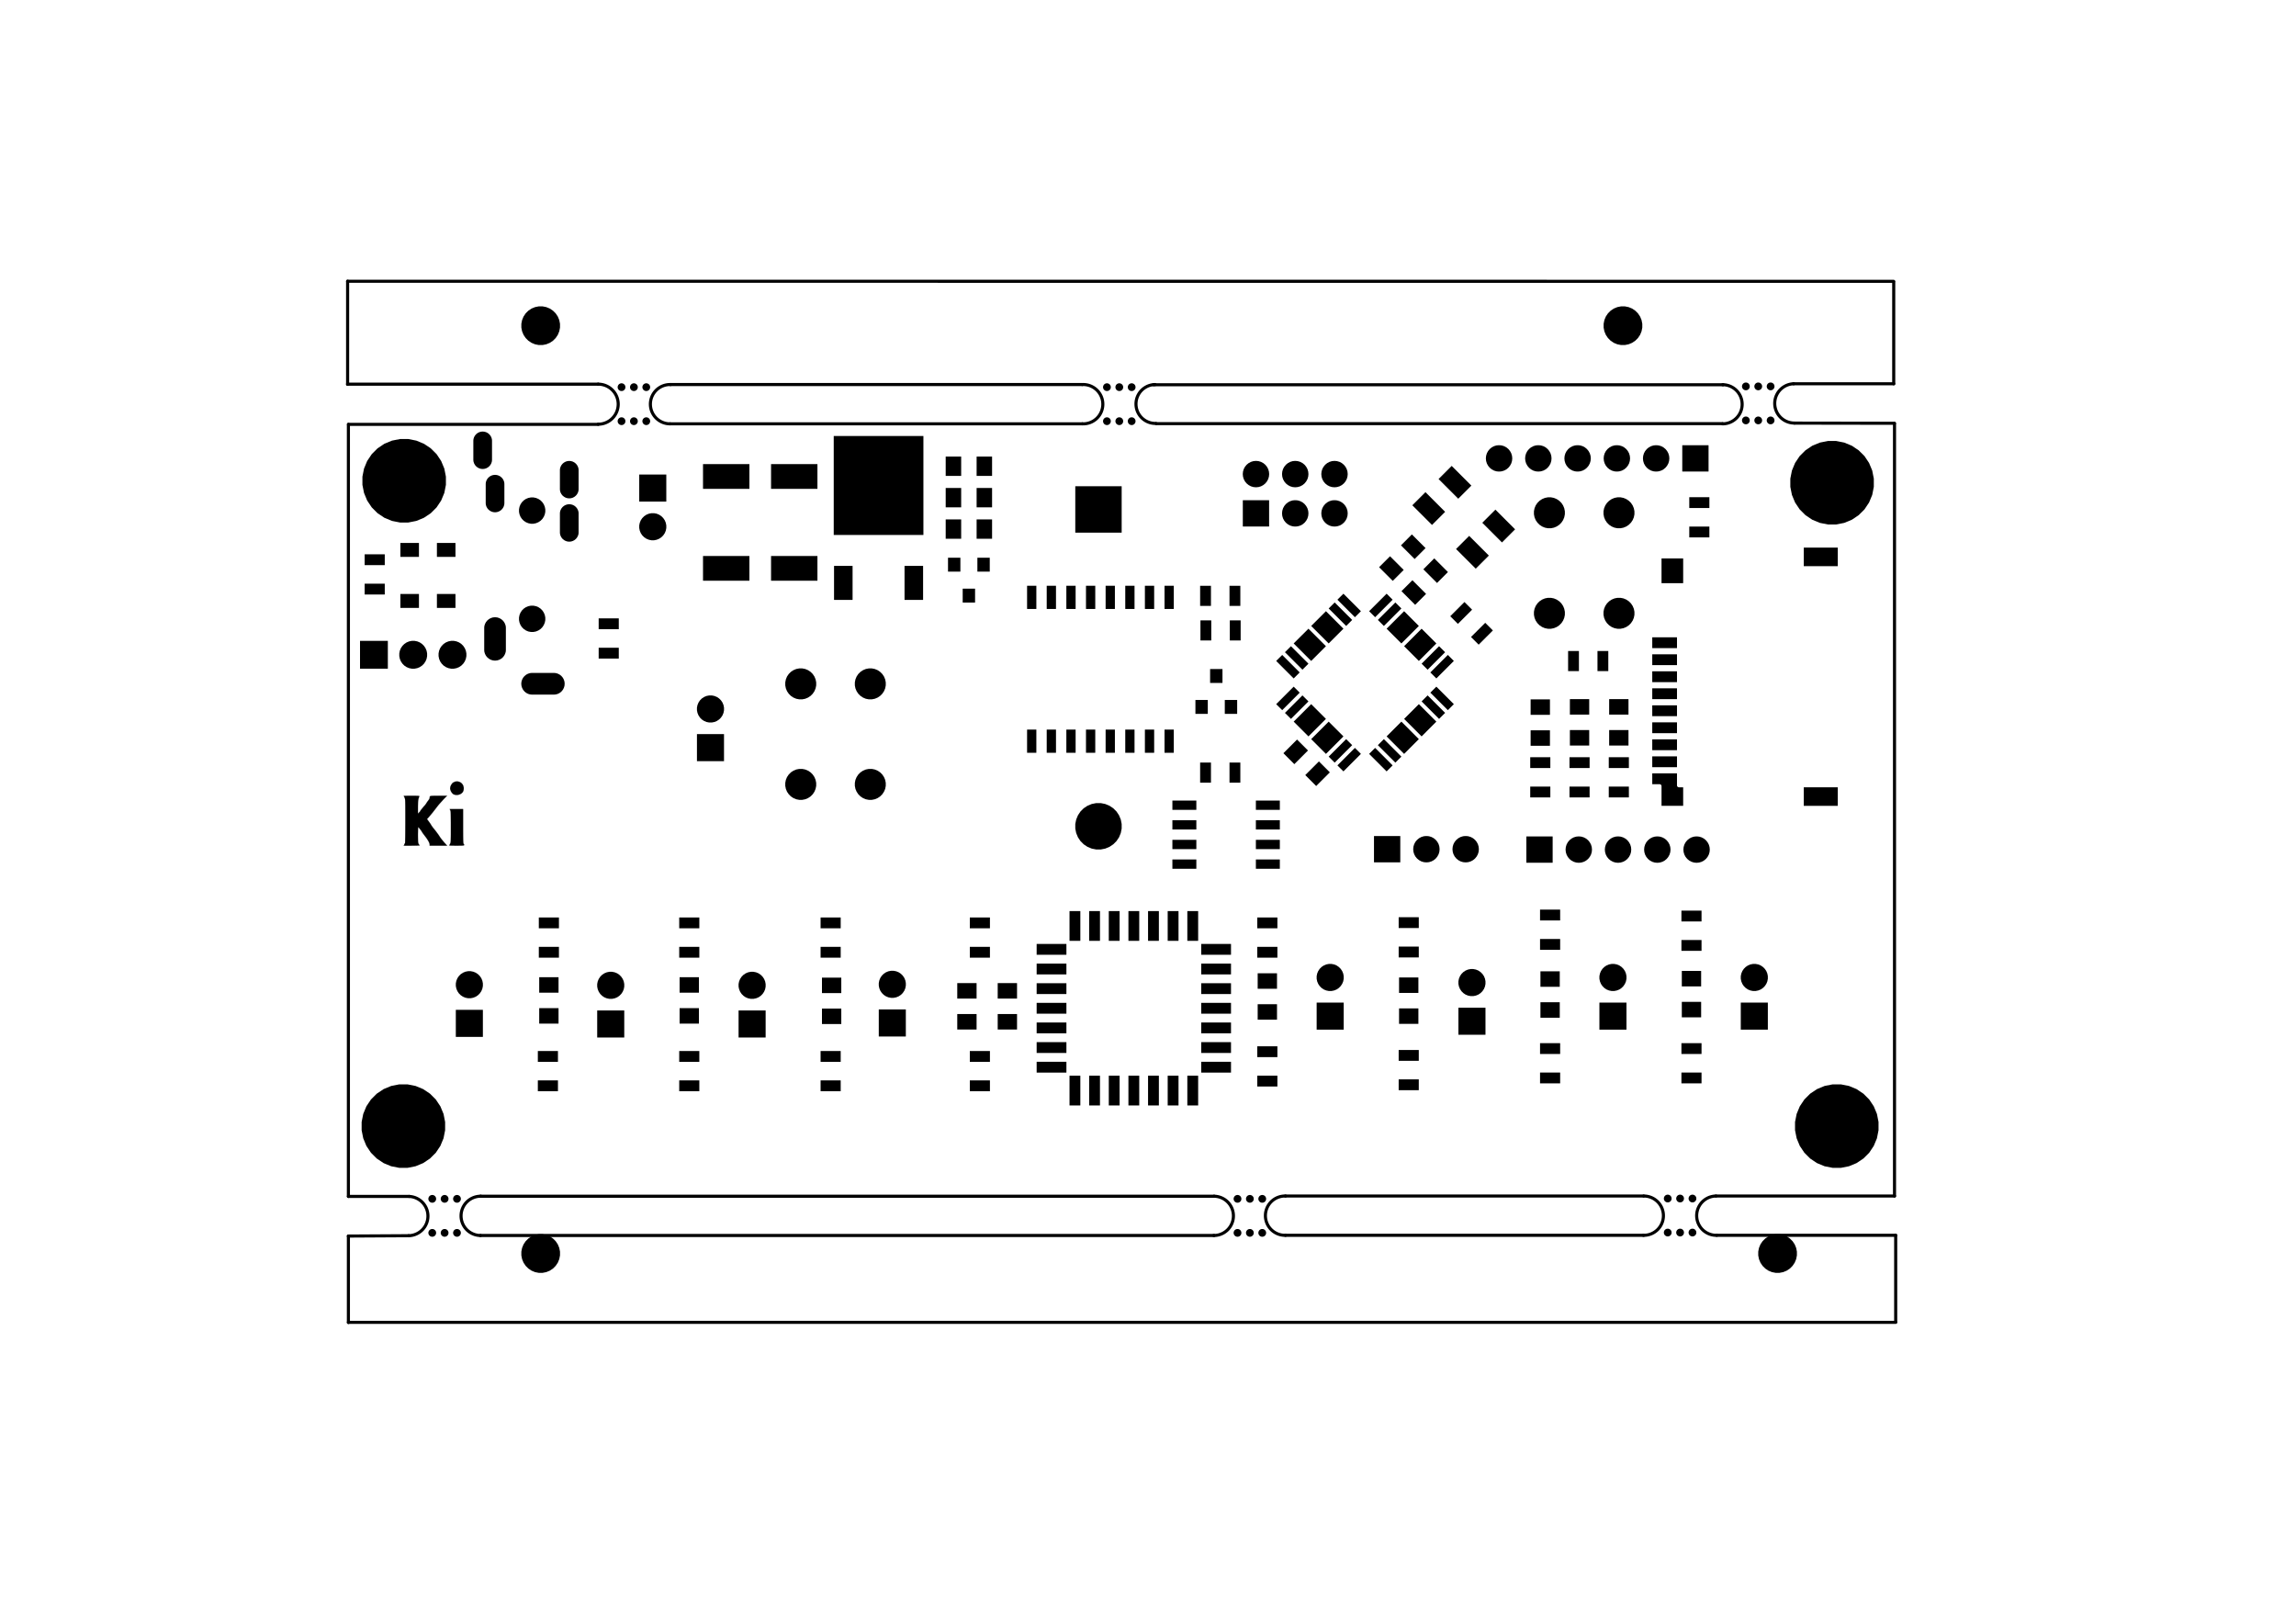 <?xml version="1.0" standalone="no"?>
 <!DOCTYPE svg PUBLIC "-//W3C//DTD SVG 1.1//EN" 
 "http://www.w3.org/Graphics/SVG/1.1/DTD/svg11.dtd"> 
<svg xmlns="http://www.w3.org/2000/svg" version="1.1" 
    width="29.7cm" height="21.001cm" viewBox="0 0 116930 82680 ">
<title>SVG Picture created as ThermocoupleLogger-F_Mask.svg date 2019/03/14 17:07:23 </title>
  <desc>Picture generated by PCBNEW </desc>
<g style="fill:#000000; fill-opacity:1;stroke:#000000; stroke-opacity:1;
stroke-linecap:round; stroke-linejoin:round; "
 transform="translate(0 0) scale(1 1)">
</g>
<g style="fill:#000000; fill-opacity:0.0; 
stroke:#000000; stroke-width:-0.001; stroke-opacity:1; 
stroke-linecap:round; stroke-linejoin:round;">
</g>
<g style="fill:#000000; fill-opacity:0.0; 
stroke:#000000; stroke-width:157.48; stroke-opacity:1; 
stroke-linecap:round; stroke-linejoin:round;">
<path d="M96543 62899
L96543 67324
" />
<path d="M17743 67332
L96539 67332
" />
<path d="M30465 21607
L17748 21607
" />
<path d="M17743 62940
L17743 67340
" />
<path d="M83703 62900
L65463 62900
" />
<path d="M87433 62900
L96543 62900
" />
<path d="M87393 60900
L96483 60900
" />
<path d="M65463 60900
L83703 60900
" />
<path d="M61827 62909
L24467 62909
" />
<path d="M24473 60910
L61833 60910
" />
<path d="M20843 60920
L17743 60920
" />
<path d="M20813 62920
L17740 62938
" />
<path d="M20813.7 62920 A1000.2 1000.2 0.0 0 0 20836.3 60920.7 " />
<path d="M24483.7 60910 A1000 1000 0.0 0 0 24467.1 62909.9 " />
<path d="M61813.7 62910 A1000 1000 0.0 0 0 61835 60910.2 " />
<path d="M65463.7 60900 A1000.2 1000.2 0.0 1 0 65465.5 62900 " />
<path d="M83693.7 62900 A1000.2 1000.2 0.0 1 0 83713.7 60899.8 " />
<path d="M87384.5 60900 A1000.2 1000.2 0.0 0 0 87423.7 62900 " />
<path d="M91343.7 19540 A1000.8 1000.8 0.0 0 0 91383.7 21540.8 " />
<path d="M55123.7 21580 A1000.8 1000.8 0.0 1 0 55123.7 19580 " />
<path d="M17703 19560
L17703 19560
" />
<path d="M30463 19560
L17703 19560
" />
<path d="M34123 21580
L55123 21580
" />
<path d="M55103 19580
L34143 19580
" />
<path d="M30463.7 21600 A1020 1020 0.0 0 0 30463.7 19560 " />
<path d="M34143.7 19580 A1000.2 1000.2 0.0 1 0 34123.7 21580.2 " />
<path d="M87723 21570
L58893 21570
" />
<path d="M58743 19590
L87753 19590
" />
<path d="M58823.7 19580 A990.202 990.202 0.0 0 0 58863.7 21560 " />
<path d="M91394 21544
L96480 21552
" />
<path d="M96443 19540
L91343 19540
" />
<path d="M96443 14340
L96443 19540
" />
<path d="M87723.7 21580 A996 996 0.0 0 0 87731.8 19588 " />
<path d="M17703 14320
L96433 14324
" />
<path d="M17703 19560
L17703 14320
" />
<path d="M17743 60920
L17743 21610
" />
<path d="M96483 60900
L96483 21569
" />
</g>
<g style="fill:#000000; fill-opacity:1.0; 
stroke:#000000; stroke-width:7.874; stroke-opacity:1; 
stroke-linecap:round; stroke-linejoin:round;">
<polyline style="fill-rule:evenodd;"
points="22337,40520
22766,40520
22610,40678
22350,40964
22181,41180
22120,41261
22045,41356
21966,41453
21891,41543
21829,41615
21809,41637
21745,41706
21800,41778
21907,41927
21976,42037
22019,42101
22067,42164
22071,42168
22125,42234
22189,42315
22254,42401
22315,42485
22364,42555
22392,42600
22419,42642
22465,42703
22522,42775
22581,42847
22635,42909
22663,42940
22682,42960
22715,42997
22722,43005
22770,43060
21883,43060
21883,42998
21870,42938
21833,42855
21775,42756
21701,42647
21632,42557
21576,42484
21524,42412
21487,42355
21483,42347
21451,42294
21423,42256
21416,42250
21389,42219
21358,42175
21328,42137
21304,42120
21303,42120
21296,42139
21290,42195
21286,42285
21284,42404
21283,42510
21284,42652
21286,42759
21289,42838
21295,42894
21304,42934
21315,42964
21316,42965
21344,43012
21369,43043
21371,43044
21359,43049
21312,43052
21236,43056
21137,43058
21019,43059
20979,43059
20564,43060
20587,43005
20610,42958
20627,42931
20630,42907
20633,42848
20635,42756
20638,42635
20640,42489
20641,42321
20642,42135
20643,41935
20643,41800
20643,41560
20643,41358
20642,41188
20642,41049
20640,40937
20638,40847
20636,40778
20632,40726
20627,40687
20622,40658
20615,40636
20607,40617
20603,40609
20579,40561
20565,40530
20563,40525
20582,40524
20635,40522
20716,40521
20820,40520
20939,40520
20965,40520
21102,40520
21203,40521
21274,40523
21320,40526
21345,40532
21355,40540
21354,40551
21353,40555
21327,40624
21308,40694
21295,40772
21287,40867
21284,40986
21283,41096
21283,41427
21343,41370
21381,41330
21402,41301
21403,41295
21415,41275
21446,41233
21490,41178
21538,41118
21585,41063
21622,41020
21644,41000
21661,40978
21691,40934
21713,40900
21759,40830
21809,40762
21826,40740
21862,40687
21882,40639
21883,40627
21884,40592
21888,40566
21901,40547
21929,40534
21974,40526
22043,40522
22141,40520
22271,40519
22337,40520
" /> 
<polyline style="fill-rule:evenodd;"
points="23583,42066
23583,42279
23584,42457
23585,42601
23587,42715
23589,42804
23593,42870
23597,42916
23603,42947
23610,42966
23613,42971
23633,43000
23642,43022
23634,43038
23605,43049
23552,43055
23469,43058
23353,43059
23263,43060
23145,43059
23042,43057
22959,43055
22905,43052
22883,43049
22883,43049
22892,43026
22912,42981
22923,42960
22933,42938
22942,42914
22948,42884
22953,42843
22957,42788
22960,42714
22962,42617
22963,42494
22963,42339
22963,42150
22963,42099
22963,41897
22962,41730
22961,41596
22959,41490
22956,41409
22952,41350
22947,41307
22940,41277
22933,41259
22902,41200
23583,41200
23583,42066
" /> 
<polyline style="fill-rule:evenodd;"
points="23394,39809
23486,39861
23560,39942
23594,40010
23619,40119
23611,40228
23574,40323
23564,40338
23493,40407
23400,40454
23295,40478
23190,40475
23098,40444
23081,40434
23016,40372
22963,40287
22930,40194
22923,40139
22938,40053
22978,39963
23034,39885
23078,39847
23182,39799
23290,39788
23394,39809
" /> 
</g>
<g style="fill:#000000; fill-opacity:1.0; 
stroke:#000000; stroke-width:0; stroke-opacity:1; 
stroke-linecap:round; stroke-linejoin:round;">
<polyline style="fill-rule:evenodd;"
points="90815,62881
90994,62955
91155,63063
91292,63200
91400,63361
91474,63541
91512,63731
91512,63925
91474,64115
91400,64294
91292,64455
91155,64592
90994,64700
90815,64774
90624,64812
90431,64812
90240,64774
90061,64700
89900,64592
89763,64455
89655,64294
89581,64115
89543,63925
89543,63731
89581,63541
89655,63361
89763,63200
89900,63063
90061,62955
90240,62881
90431,62843
90624,62843
90815,62881
" /> 
<polyline style="fill-rule:evenodd;"
points="27822,62881
28002,62955
28163,63063
28300,63200
28408,63361
28482,63541
28520,63731
28520,63925
28482,64115
28408,64294
28300,64455
28163,64592
28002,64700
27822,64774
27632,64812
27438,64812
27248,64774
27069,64700
26908,64592
26771,64455
26663,64294
26589,64115
26551,63925
26551,63731
26589,63541
26663,63361
26771,63200
26908,63063
27069,62955
27248,62881
27438,62843
27632,62843
27822,62881
" /> 
<polyline style="fill-rule:evenodd;"
points="63052,62581
63081,62586
63117,62601
63149,62623
63176,62650
63198,62682
63213,62718
63220,62756
63220,62795
63213,62833
63198,62869
63176,62901
63149,62929
63117,62950
63081,62965
63052,62971
63043,62972
63004,62972
62994,62971
62966,62965
62930,62950
62898,62929
62870,62901
62849,62869
62834,62833
62826,62795
62826,62756
62834,62718
62849,62682
62870,62650
62898,62623
62930,62601
62966,62586
62994,62581
63004,62579
63043,62579
63052,62581
" /> 
<polyline style="fill-rule:evenodd;"
points="23302,62581
23331,62586
23366,62601
23399,62623
23426,62650
23448,62682
23462,62718
23470,62756
23470,62795
23462,62833
23448,62869
23426,62901
23399,62929
23366,62950
23331,62965
23302,62971
23293,62972
23254,62972
23244,62971
23216,62965
23180,62950
23148,62929
23120,62901
23099,62869
23084,62833
23076,62795
23076,62756
23084,62718
23099,62682
23120,62650
23148,62623
23180,62601
23216,62586
23244,62581
23254,62579
23293,62579
23302,62581
" /> 
<polyline style="fill-rule:evenodd;"
points="22672,62581
22701,62586
22736,62601
22769,62623
22796,62650
22818,62682
22833,62718
22840,62756
22840,62795
22833,62833
22818,62869
22796,62901
22769,62929
22736,62950
22701,62965
22672,62971
22663,62972
22624,62972
22614,62971
22586,62965
22550,62950
22518,62929
22490,62901
22469,62869
22454,62833
22446,62795
22446,62756
22454,62718
22469,62682
22490,62650
22518,62623
22550,62601
22586,62586
22614,62581
22624,62579
22663,62579
22672,62581
" /> 
<polyline style="fill-rule:evenodd;"
points="22042,62581
22071,62586
22107,62601
22139,62623
22166,62650
22188,62682
22203,62718
22210,62756
22210,62795
22203,62833
22188,62869
22166,62901
22139,62929
22107,62950
22071,62965
22042,62971
22033,62972
21994,62972
21984,62971
21956,62965
21920,62950
21888,62929
21860,62901
21839,62869
21824,62833
21816,62795
21816,62756
21824,62718
21839,62682
21860,62650
21888,62623
21920,62601
21956,62586
21984,62581
21994,62579
22033,62579
22042,62581
" /> 
<polyline style="fill-rule:evenodd;"
points="63682,62581
63711,62586
63746,62601
63779,62623
63806,62650
63828,62682
63843,62718
63850,62756
63850,62795
63843,62833
63828,62869
63806,62901
63779,62929
63746,62950
63711,62965
63682,62971
63673,62972
63634,62972
63624,62971
63596,62965
63560,62950
63528,62929
63500,62901
63479,62869
63464,62833
63456,62795
63456,62756
63464,62718
63479,62682
63500,62650
63528,62623
63560,62601
63596,62586
63624,62581
63634,62579
63673,62579
63682,62581
" /> 
<polyline style="fill-rule:evenodd;"
points="64312,62581
64341,62586
64376,62601
64409,62623
64436,62650
64458,62682
64472,62718
64480,62756
64480,62795
64472,62833
64458,62869
64436,62901
64409,62929
64376,62950
64341,62965
64312,62971
64303,62972
64264,62972
64254,62971
64226,62965
64190,62950
64158,62929
64130,62901
64109,62869
64094,62833
64086,62795
64086,62756
64094,62718
64109,62682
64130,62650
64158,62623
64190,62601
64226,62586
64254,62581
64264,62579
64303,62579
64312,62581
" /> 
<polyline style="fill-rule:evenodd;"
points="84962,62565
84991,62570
85027,62585
85059,62607
85086,62634
85108,62666
85123,62702
85130,62740
85130,62779
85123,62817
85108,62853
85086,62885
85059,62912
85027,62934
84991,62949
84962,62954
84953,62956
84914,62956
84905,62954
84876,62949
84840,62934
84808,62912
84780,62885
84759,62853
84744,62817
84737,62779
84737,62740
84744,62702
84759,62666
84780,62634
84808,62607
84840,62585
84876,62570
84905,62565
84914,62563
84953,62563
84962,62565
" /> 
<polyline style="fill-rule:evenodd;"
points="85592,62565
85621,62570
85657,62585
85689,62607
85716,62634
85738,62666
85753,62702
85760,62740
85760,62779
85753,62817
85738,62853
85716,62885
85689,62912
85657,62934
85621,62949
85592,62954
85583,62956
85544,62956
85534,62954
85506,62949
85470,62934
85438,62912
85410,62885
85389,62853
85374,62817
85366,62779
85366,62740
85374,62702
85389,62666
85410,62634
85438,62607
85470,62585
85506,62570
85534,62565
85544,62563
85583,62563
85592,62565
" /> 
<polyline style="fill-rule:evenodd;"
points="86222,62565
86251,62570
86286,62585
86319,62607
86346,62634
86368,62666
86383,62702
86390,62740
86390,62779
86383,62817
86368,62853
86346,62885
86319,62912
86286,62934
86251,62949
86222,62954
86213,62956
86174,62956
86164,62954
86136,62949
86100,62934
86068,62912
86040,62885
86019,62853
86004,62817
85996,62779
85996,62740
86004,62702
86019,62666
86040,62634
86068,62607
86100,62585
86136,62570
86164,62565
86174,62563
86213,62563
86222,62565
" /> 
<polyline style="fill-rule:evenodd;"
points="22042,60848
22071,60854
22107,60869
22139,60890
22166,60918
22188,60950
22203,60986
22210,61024
22210,61063
22203,61101
22188,61137
22166,61169
22139,61196
22107,61218
22071,61233
22042,61238
22033,61240
21994,61240
21984,61238
21956,61233
21920,61218
21888,61196
21860,61169
21839,61137
21824,61101
21816,61063
21816,61024
21824,60986
21839,60950
21860,60918
21888,60890
21920,60869
21956,60854
21984,60848
21994,60847
22033,60847
22042,60848
" /> 
<polyline style="fill-rule:evenodd;"
points="22672,60848
22701,60854
22736,60869
22769,60890
22796,60918
22818,60950
22833,60986
22840,61024
22840,61063
22833,61101
22818,61137
22796,61169
22769,61196
22736,61218
22701,61233
22672,61238
22663,61240
22624,61240
22614,61238
22586,61233
22550,61218
22518,61196
22490,61169
22469,61137
22454,61101
22446,61063
22446,61024
22454,60986
22469,60950
22490,60918
22518,60890
22550,60869
22586,60854
22614,60848
22624,60847
22663,60847
22672,60848
" /> 
<polyline style="fill-rule:evenodd;"
points="23302,60848
23331,60854
23366,60869
23399,60890
23426,60918
23448,60950
23462,60986
23470,61024
23470,61063
23462,61101
23448,61137
23426,61169
23399,61196
23366,61218
23331,61233
23302,61238
23293,61240
23254,61240
23244,61238
23216,61233
23180,61218
23148,61196
23120,61169
23099,61137
23084,61101
23076,61063
23076,61024
23084,60986
23099,60950
23120,60918
23148,60890
23180,60869
23216,60854
23244,60848
23254,60847
23293,60847
23302,60848
" /> 
<polyline style="fill-rule:evenodd;"
points="63052,60848
63081,60854
63117,60869
63149,60890
63176,60918
63198,60950
63213,60986
63220,61024
63220,61063
63213,61101
63198,61137
63176,61169
63149,61196
63117,61218
63081,61233
63052,61238
63043,61240
63004,61240
62994,61238
62966,61233
62930,61218
62898,61196
62870,61169
62849,61137
62834,61101
62826,61063
62826,61024
62834,60986
62849,60950
62870,60918
62898,60890
62930,60869
62966,60854
62994,60848
63004,60847
63043,60847
63052,60848
" /> 
<polyline style="fill-rule:evenodd;"
points="63682,60848
63711,60854
63746,60869
63779,60890
63806,60918
63828,60950
63843,60986
63850,61024
63850,61063
63843,61101
63828,61137
63806,61169
63779,61196
63746,61218
63711,61233
63682,61238
63673,61240
63634,61240
63624,61238
63596,61233
63560,61218
63528,61196
63500,61169
63479,61137
63464,61101
63456,61063
63456,61024
63464,60986
63479,60950
63500,60918
63528,60890
63560,60869
63596,60854
63624,60848
63634,60847
63673,60847
63682,60848
" /> 
<polyline style="fill-rule:evenodd;"
points="64312,60848
64341,60854
64376,60869
64409,60890
64436,60918
64458,60950
64472,60986
64480,61024
64480,61063
64472,61101
64458,61137
64436,61169
64409,61196
64376,61218
64341,61233
64312,61238
64303,61240
64264,61240
64254,61238
64226,61233
64190,61218
64158,61196
64130,61169
64109,61137
64094,61101
64086,61063
64086,61024
64094,60986
64109,60950
64130,60918
64158,60890
64190,60869
64226,60854
64254,60848
64264,60847
64303,60847
64312,60848
" /> 
<polyline style="fill-rule:evenodd;"
points="86222,60832
86251,60838
86286,60853
86319,60874
86346,60902
86368,60934
86383,60970
86390,61008
86390,61047
86383,61085
86368,61120
86346,61153
86319,61180
86286,61202
86251,61217
86222,61222
86213,61224
86174,61224
86164,61222
86136,61217
86100,61202
86068,61180
86040,61153
86019,61120
86004,61085
85996,61047
85996,61008
86004,60970
86019,60934
86040,60902
86068,60874
86100,60853
86136,60838
86164,60832
86174,60830
86213,60830
86222,60832
" /> 
<polyline style="fill-rule:evenodd;"
points="85592,60832
85621,60838
85657,60853
85689,60874
85716,60902
85738,60934
85753,60970
85760,61008
85760,61047
85753,61085
85738,61120
85716,61153
85689,61180
85657,61202
85621,61217
85592,61222
85583,61224
85544,61224
85534,61222
85506,61217
85470,61202
85438,61180
85410,61153
85389,61120
85374,61085
85366,61047
85366,61008
85374,60970
85389,60934
85410,60902
85438,60874
85470,60853
85506,60838
85534,60832
85544,60830
85583,60830
85592,60832
" /> 
<polyline style="fill-rule:evenodd;"
points="84962,60832
84991,60838
85027,60853
85059,60874
85086,60902
85108,60934
85123,60970
85130,61008
85130,61047
85123,61085
85108,61120
85086,61153
85059,61180
85027,61202
84991,61217
84962,61222
84953,61224
84914,61224
84905,61222
84876,61217
84840,61202
84808,61180
84780,61153
84759,61120
84744,61085
84737,61047
84737,61008
84744,60970
84759,60934
84780,60902
84808,60874
84840,60853
84876,60838
84905,60832
84914,60830
84953,60830
84962,60832
" /> 
<polyline style="fill-rule:evenodd;"
points="94163,55295
94518,55442
94550,55455
94566,55466
94898,55688
95195,55984
95427,56332
95588,56719
95669,57130
95669,57549
95588,57960
95427,58347
95195,58695
94898,58991
94898,58991
94550,59224
94550,59224
94550,59224
94163,59384
93753,59465
93334,59465
92923,59384
92536,59224
92536,59224
92536,59224
92188,58991
92188,58991
91892,58695
91659,58347
91499,57960
91417,57549
91417,57130
91499,56719
91659,56332
91892,55984
92188,55688
92521,55466
92536,55455
92568,55442
92923,55295
93334,55214
93753,55214
94163,55295
" /> 
<polyline style="fill-rule:evenodd;"
points="21163,55295
21518,55442
21550,55455
21566,55466
21898,55688
22195,55984
22427,56332
22588,56719
22669,57130
22669,57549
22588,57960
22427,58347
22195,58695
21898,58991
21898,58991
21550,59224
21550,59224
21550,59224
21163,59384
20753,59465
20334,59465
19923,59384
19536,59224
19536,59224
19536,59224
19188,58991
19188,58991
18892,58695
18659,58347
18499,57960
18417,57549
18417,57130
18499,56719
18659,56332
18892,55984
19188,55688
19521,55466
19536,55455
19568,55442
19923,55295
20334,55214
20753,55214
21163,55295
" /> 
<polyline style="fill-rule:evenodd;"
points="55019,56288
54468,56288
54468,54773
55019,54773
55019,56288
" /> 
<polyline style="fill-rule:evenodd;"
points="61019,56288
60468,56288
60468,54773
61019,54773
61019,56288
" /> 
<polyline style="fill-rule:evenodd;"
points="60019,56288
59468,56288
59468,54773
60019,54773
60019,56288
" /> 
<polyline style="fill-rule:evenodd;"
points="59019,56288
58468,56288
58468,54773
59019,54773
59019,56288
" /> 
<polyline style="fill-rule:evenodd;"
points="58019,56288
57468,56288
57468,54773
58019,54773
58019,56288
" /> 
<polyline style="fill-rule:evenodd;"
points="57019,56288
56468,56288
56468,54773
57019,54773
57019,56288
" /> 
<polyline style="fill-rule:evenodd;"
points="56019,56288
55468,56288
55468,54773
56019,54773
56019,56288
" /> 
<polyline style="fill-rule:evenodd;"
points="28415,55563
27391,55563
27391,55012
28415,55012
28415,55563
" /> 
<polyline style="fill-rule:evenodd;"
points="50415,55563
49391,55563
49391,55012
50415,55012
50415,55563
" /> 
<polyline style="fill-rule:evenodd;"
points="42815,55563
41791,55563
41791,55012
42815,55012
42815,55563
" /> 
<polyline style="fill-rule:evenodd;"
points="35615,55563
34591,55563
34591,55012
35615,55012
35615,55563
" /> 
<polyline style="fill-rule:evenodd;"
points="72255,55511
71231,55511
71231,54960
72255,54960
72255,55511
" /> 
<polyline style="fill-rule:evenodd;"
points="65055,55323
64031,55323
64031,54772
65055,54772
65055,55323
" /> 
<polyline style="fill-rule:evenodd;"
points="79455,55163
78431,55163
78431,54612
79455,54612
79455,55163
" /> 
<polyline style="fill-rule:evenodd;"
points="86655,55163
85631,55163
85631,54612
86655,54612
86655,55163
" /> 
<polyline style="fill-rule:evenodd;"
points="62692,54615
61176,54615
61176,54064
62692,54064
62692,54615
" /> 
<polyline style="fill-rule:evenodd;"
points="54310,54615
52794,54615
52794,54064
54310,54064
54310,54615
" /> 
<polyline style="fill-rule:evenodd;"
points="42815,54067
41791,54067
41791,53516
42815,53516
42815,54067
" /> 
<polyline style="fill-rule:evenodd;"
points="50415,54067
49391,54067
49391,53516
50415,53516
50415,54067
" /> 
<polyline style="fill-rule:evenodd;"
points="28415,54067
27391,54067
27391,53516
28415,53516
28415,54067
" /> 
<polyline style="fill-rule:evenodd;"
points="35615,54067
34591,54067
34591,53516
35615,53516
35615,54067
" /> 
<polyline style="fill-rule:evenodd;"
points="72255,54015
71231,54015
71231,53464
72255,53464
72255,54015
" /> 
<polyline style="fill-rule:evenodd;"
points="65055,53827
64031,53827
64031,53276
65055,53276
65055,53827
" /> 
<polyline style="fill-rule:evenodd;"
points="86655,53667
85631,53667
85631,53116
86655,53116
86655,53667
" /> 
<polyline style="fill-rule:evenodd;"
points="79455,53667
78431,53667
78431,53116
79455,53116
79455,53667
" /> 
<polyline style="fill-rule:evenodd;"
points="54310,53615
52794,53615
52794,53064
54310,53064
54310,53615
" /> 
<polyline style="fill-rule:evenodd;"
points="62692,53615
61176,53615
61176,53064
62692,53064
62692,53615
" /> 
<polyline style="fill-rule:evenodd;"
points="31792,52828
30414,52828
30414,51451
31792,51451
31792,52828
" /> 
<polyline style="fill-rule:evenodd;"
points="38992,52828
37614,52828
37614,51451
38992,51451
38992,52828
" /> 
<polyline style="fill-rule:evenodd;"
points="24592,52797
23214,52797
23214,51419
24592,51419
24592,52797
" /> 
<polyline style="fill-rule:evenodd;"
points="46132,52777
44754,52777
44754,51399
46132,51399
46132,52777
" /> 
<polyline style="fill-rule:evenodd;"
points="75652,52688
74274,52688
74274,51311
75652,51311
75652,52688
" /> 
<polyline style="fill-rule:evenodd;"
points="62692,52615
61176,52615
61176,52064
62692,52064
62692,52615
" /> 
<polyline style="fill-rule:evenodd;"
points="54310,52615
52794,52615
52794,52064
54310,52064
54310,52615
" /> 
<polyline style="fill-rule:evenodd;"
points="82832,52428
81454,52428
81454,51051
82832,51051
82832,52428
" /> 
<polyline style="fill-rule:evenodd;"
points="90032,52428
88654,52428
88654,51051
90032,51051
90032,52428
" /> 
<polyline style="fill-rule:evenodd;"
points="68432,52428
67054,52428
67054,51051
68432,51051
68432,52428
" /> 
<polyline style="fill-rule:evenodd;"
points="49735,52421
48751,52421
48751,51633
49735,51633
49735,52421
" /> 
<polyline style="fill-rule:evenodd;"
points="51795,52421
50811,52421
50811,51633
51795,51633
51795,52421
" /> 
<polyline style="fill-rule:evenodd;"
points="42845,52142
41861,52142
41861,51355
42845,51355
42845,52142
" /> 
<polyline style="fill-rule:evenodd;"
points="72235,52133
71251,52133
71251,51346
72235,51346
72235,52133
" /> 
<polyline style="fill-rule:evenodd;"
points="35595,52121
34611,52121
34611,51333
35595,51333
35595,52121
" /> 
<polyline style="fill-rule:evenodd;"
points="28445,52121
27461,52121
27461,51333
28445,51333
28445,52121
" /> 
<polyline style="fill-rule:evenodd;"
points="65035,51921
64051,51921
64051,51133
65035,51133
65035,51921
" /> 
<polyline style="fill-rule:evenodd;"
points="79435,51821
78451,51821
78451,51033
79435,51033
79435,51821
" /> 
<polyline style="fill-rule:evenodd;"
points="86635,51801
85651,51801
85651,51013
86635,51013
86635,51801
" /> 
<polyline style="fill-rule:evenodd;"
points="54310,51615
52794,51615
52794,51064
54310,51064
54310,51615
" /> 
<polyline style="fill-rule:evenodd;"
points="62692,51615
61176,51615
61176,51064
62692,51064
62692,51615
" /> 
<polyline style="fill-rule:evenodd;"
points="38504,49508
38630,49560
38742,49636
38838,49732
38914,49845
38966,49970
38992,50103
38992,50239
38966,50372
38914,50497
38838,50610
38742,50706
38630,50782
38504,50833
38371,50860
38235,50860
38102,50833
37977,50782
37864,50706
37768,50610
37693,50497
37641,50372
37614,50239
37614,50103
37641,49970
37693,49845
37768,49732
37864,49636
37977,49560
38102,49508
38235,49482
38371,49482
38504,49508
" /> 
<polyline style="fill-rule:evenodd;"
points="31304,49508
31430,49560
31542,49636
31638,49732
31714,49845
31766,49970
31792,50103
31792,50239
31766,50372
31714,50497
31638,50610
31542,50706
31430,50782
31304,50833
31171,50860
31035,50860
30902,50833
30777,50782
30664,50706
30568,50610
30493,50497
30441,50372
30414,50239
30414,50103
30441,49970
30493,49845
30568,49732
30664,49636
30777,49560
30902,49508
31035,49482
31171,49482
31304,49508
" /> 
<polyline style="fill-rule:evenodd;"
points="51795,50846
50811,50846
50811,50058
51795,50058
51795,50846
" /> 
<polyline style="fill-rule:evenodd;"
points="49735,50846
48751,50846
48751,50058
49735,50058
49735,50846
" /> 
<polyline style="fill-rule:evenodd;"
points="24104,49477
24230,49529
24342,49604
24438,49700
24514,49813
24566,49939
24592,50072
24592,50207
24566,50340
24514,50466
24438,50579
24342,50675
24230,50750
24104,50802
23971,50828
23835,50828
23702,50802
23577,50750
23464,50675
23368,50579
23293,50466
23241,50340
23214,50207
23214,50072
23241,49939
23293,49813
23368,49700
23464,49604
23577,49529
23702,49477
23835,49451
23971,49451
24104,49477
" /> 
<polyline style="fill-rule:evenodd;"
points="45644,49457
45770,49509
45882,49584
45978,49680
46054,49793
46106,49919
46132,50052
46132,50187
46106,50320
46054,50446
45978,50559
45882,50655
45770,50730
45644,50782
45511,50808
45375,50808
45242,50782
45117,50730
45004,50655
44908,50559
44833,50446
44781,50320
44754,50187
44754,50052
44781,49919
44833,49793
44908,49680
45004,49584
45117,49509
45242,49457
45375,49431
45511,49431
45644,49457
" /> 
<polyline style="fill-rule:evenodd;"
points="75164,49368
75290,49420
75402,49496
75498,49592
75574,49705
75626,49830
75652,49963
75652,50099
75626,50232
75574,50357
75498,50470
75402,50566
75290,50642
75164,50693
75031,50720
74895,50720
74762,50693
74637,50642
74524,50566
74428,50470
74353,50357
74301,50232
74274,50099
74274,49963
74301,49830
74353,49705
74428,49592
74524,49496
74637,49420
74762,49368
74895,49342
75031,49342
75164,49368
" /> 
<polyline style="fill-rule:evenodd;"
points="62692,50615
61176,50615
61176,50064
62692,50064
62692,50615
" /> 
<polyline style="fill-rule:evenodd;"
points="54310,50615
52794,50615
52794,50064
54310,50064
54310,50615
" /> 
<polyline style="fill-rule:evenodd;"
points="42845,50567
41861,50567
41861,49780
42845,49780
42845,50567
" /> 
<polyline style="fill-rule:evenodd;"
points="72235,50558
71251,50558
71251,49771
72235,49771
72235,50558
" /> 
<polyline style="fill-rule:evenodd;"
points="28445,50546
27461,50546
27461,49758
28445,49758
28445,50546
" /> 
<polyline style="fill-rule:evenodd;"
points="35595,50546
34611,50546
34611,49758
35595,49758
35595,50546
" /> 
<polyline style="fill-rule:evenodd;"
points="67944,49108
68070,49160
68182,49236
68278,49332
68354,49445
68406,49570
68432,49703
68432,49839
68406,49972
68354,50097
68278,50210
68182,50306
68070,50382
67944,50433
67811,50460
67675,50460
67542,50433
67417,50382
67304,50306
67208,50210
67133,50097
67081,49972
67054,49839
67054,49703
67081,49570
67133,49445
67208,49332
67304,49236
67417,49160
67542,49108
67675,49082
67811,49082
67944,49108
" /> 
<polyline style="fill-rule:evenodd;"
points="89544,49108
89670,49160
89782,49236
89878,49332
89954,49445
90006,49570
90032,49703
90032,49839
90006,49972
89954,50097
89878,50210
89782,50306
89670,50382
89544,50433
89411,50460
89275,50460
89142,50433
89017,50382
88904,50306
88808,50210
88733,50097
88681,49972
88654,49839
88654,49703
88681,49570
88733,49445
88808,49332
88904,49236
89017,49160
89142,49108
89275,49082
89411,49082
89544,49108
" /> 
<polyline style="fill-rule:evenodd;"
points="82344,49108
82470,49160
82582,49236
82678,49332
82754,49445
82806,49570
82832,49703
82832,49839
82806,49972
82754,50097
82678,50210
82582,50306
82470,50382
82344,50433
82211,50460
82075,50460
81942,50433
81817,50382
81704,50306
81608,50210
81533,50097
81481,49972
81454,49839
81454,49703
81481,49570
81533,49445
81608,49332
81704,49236
81817,49160
81942,49108
82075,49082
82211,49082
82344,49108
" /> 
<polyline style="fill-rule:evenodd;"
points="65035,50346
64051,50346
64051,49558
65035,49558
65035,50346
" /> 
<polyline style="fill-rule:evenodd;"
points="79435,50246
78451,50246
78451,49458
79435,49458
79435,50246
" /> 
<polyline style="fill-rule:evenodd;"
points="86635,50226
85651,50226
85651,49438
86635,49438
86635,50226
" /> 
<polyline style="fill-rule:evenodd;"
points="62692,49615
61176,49615
61176,49064
62692,49064
62692,49615
" /> 
<polyline style="fill-rule:evenodd;"
points="54310,49615
52794,49615
52794,49064
54310,49064
54310,49615
" /> 
<polyline style="fill-rule:evenodd;"
points="65055,48763
64031,48763
64031,48212
65055,48212
65055,48763
" /> 
<polyline style="fill-rule:evenodd;"
points="42815,48763
41791,48763
41791,48212
42815,48212
42815,48763
" /> 
<polyline style="fill-rule:evenodd;"
points="35615,48763
34591,48763
34591,48212
35615,48212
35615,48763
" /> 
<polyline style="fill-rule:evenodd;"
points="28465,48763
27441,48763
27441,48212
28465,48212
28465,48763
" /> 
<polyline style="fill-rule:evenodd;"
points="50415,48763
49391,48763
49391,48212
50415,48212
50415,48763
" /> 
<polyline style="fill-rule:evenodd;"
points="72255,48751
71231,48751
71231,48199
72255,48199
72255,48751
" /> 
<polyline style="fill-rule:evenodd;"
points="54310,48615
52794,48615
52794,48064
54310,48064
54310,48615
" /> 
<polyline style="fill-rule:evenodd;"
points="62692,48615
61176,48615
61176,48064
62692,48064
62692,48615
" /> 
<polyline style="fill-rule:evenodd;"
points="86655,48415
85631,48415
85631,47864
86655,47864
86655,48415
" /> 
<polyline style="fill-rule:evenodd;"
points="79455,48363
78431,48363
78431,47812
79455,47812
79455,48363
" /> 
<polyline style="fill-rule:evenodd;"
points="61019,47906
60468,47906
60468,46391
61019,46391
61019,47906
" /> 
<polyline style="fill-rule:evenodd;"
points="60019,47906
59468,47906
59468,46391
60019,46391
60019,47906
" /> 
<polyline style="fill-rule:evenodd;"
points="59019,47906
58468,47906
58468,46391
59019,46391
59019,47906
" /> 
<polyline style="fill-rule:evenodd;"
points="58019,47906
57468,47906
57468,46391
58019,46391
58019,47906
" /> 
<polyline style="fill-rule:evenodd;"
points="57019,47906
56468,47906
56468,46391
57019,46391
57019,47906
" /> 
<polyline style="fill-rule:evenodd;"
points="55019,47906
54468,47906
54468,46391
55019,46391
55019,47906
" /> 
<polyline style="fill-rule:evenodd;"
points="56019,47906
55468,47906
55468,46391
56019,46391
56019,47906
" /> 
<polyline style="fill-rule:evenodd;"
points="28465,47267
27441,47267
27441,46716
28465,46716
28465,47267
" /> 
<polyline style="fill-rule:evenodd;"
points="50415,47267
49391,47267
49391,46716
50415,46716
50415,47267
" /> 
<polyline style="fill-rule:evenodd;"
points="65055,47267
64031,47267
64031,46716
65055,46716
65055,47267
" /> 
<polyline style="fill-rule:evenodd;"
points="35615,47267
34591,47267
34591,46716
35615,46716
35615,47267
" /> 
<polyline style="fill-rule:evenodd;"
points="42815,47267
41791,47267
41791,46716
42815,46716
42815,47267
" /> 
<polyline style="fill-rule:evenodd;"
points="72255,47254
71231,47254
71231,46703
72255,46703
72255,47254
" /> 
<polyline style="fill-rule:evenodd;"
points="86655,46919
85631,46919
85631,46368
86655,46368
86655,46919
" /> 
<polyline style="fill-rule:evenodd;"
points="79455,46867
78431,46867
78431,46316
79455,46316
79455,46867
" /> 
<polyline style="fill-rule:evenodd;"
points="60927,44236
59707,44236
59707,43763
60927,43763
60927,44236
" /> 
<polyline style="fill-rule:evenodd;"
points="65179,44236
63959,44236
63959,43763
65179,43763
65179,44236
" /> 
<polyline style="fill-rule:evenodd;"
points="84534,42600
84661,42638
84777,42700
84879,42784
84962,42886
85025,43002
85063,43128
85076,43260
85063,43391
85025,43517
84962,43633
84879,43735
84777,43819
84661,43881
84534,43919
84436,43929
84370,43929
84272,43919
84146,43881
84030,43819
83928,43735
83844,43633
83782,43517
83744,43391
83731,43260
83744,43128
83782,43002
83844,42886
83928,42784
84030,42700
84146,42638
84272,42600
84370,42590
84436,42590
84534,42600
" /> 
<polyline style="fill-rule:evenodd;"
points="86534,42600
86661,42638
86777,42700
86879,42784
86962,42886
87025,43002
87063,43128
87076,43260
87063,43391
87025,43517
86962,43633
86879,43735
86777,43819
86661,43881
86534,43919
86436,43929
86370,43929
86272,43919
86146,43881
86030,43819
85928,43735
85844,43633
85782,43517
85744,43391
85731,43260
85744,43128
85782,43002
85844,42886
85928,42784
86030,42700
86146,42638
86272,42600
86370,42590
86436,42590
86534,42600
" /> 
<polyline style="fill-rule:evenodd;"
points="82534,42600
82661,42638
82777,42700
82879,42784
82962,42886
83025,43002
83063,43128
83076,43260
83063,43391
83025,43517
82962,43633
82879,43735
82777,43819
82661,43881
82534,43919
82436,43929
82370,43929
82272,43919
82146,43881
82030,43819
81928,43735
81844,43633
81782,43517
81744,43391
81731,43260
81744,43128
81782,43002
81844,42886
81928,42784
82030,42700
82146,42638
82272,42600
82370,42590
82436,42590
82534,42600
" /> 
<polyline style="fill-rule:evenodd;"
points="80534,42600
80661,42638
80777,42700
80879,42784
80962,42886
81025,43002
81063,43128
81076,43260
81063,43391
81025,43517
80962,43633
80879,43735
80777,43819
80661,43881
80534,43919
80436,43929
80370,43929
80272,43919
80146,43881
80030,43819
79928,43735
79844,43633
79782,43517
79744,43391
79731,43260
79744,43128
79782,43002
79844,42886
79928,42784
80030,42700
80146,42638
80272,42600
80370,42590
80436,42590
80534,42600
" /> 
<polyline style="fill-rule:evenodd;"
points="79073,43929
77734,43929
77734,42590
79073,42590
79073,43929
" /> 
<polyline style="fill-rule:evenodd;"
points="71313,43909
69974,43909
69974,42570
71313,42570
71313,43909
" /> 
<polyline style="fill-rule:evenodd;"
points="72774,42580
72901,42618
73017,42680
73119,42764
73202,42866
73265,42982
73303,43108
73316,43240
73303,43371
73265,43497
73202,43613
73119,43715
73017,43799
72901,43861
72774,43899
72676,43909
72610,43909
72512,43899
72386,43861
72270,43799
72168,43715
72084,43613
72022,43497
71984,43371
71971,43240
71984,43108
72022,42982
72084,42866
72168,42764
72270,42680
72386,42618
72512,42580
72610,42570
72676,42570
72774,42580
" /> 
<polyline style="fill-rule:evenodd;"
points="74774,42580
74901,42618
75017,42680
75119,42764
75202,42866
75265,42982
75303,43108
75316,43240
75303,43371
75265,43497
75202,43613
75119,43715
75017,43799
74901,43861
74774,43899
74676,43909
74610,43909
74512,43899
74386,43861
74270,43799
74168,43715
74084,43613
74022,43497
73984,43371
73971,43240
73984,43108
74022,42982
74084,42866
74168,42764
74270,42680
74386,42618
74512,42580
74610,42570
74676,42570
74774,42580
" /> 
<polyline style="fill-rule:evenodd;"
points="56212,40923
56288,40938
56503,41027
56694,41154
56696,41156
56861,41320
56861,41320
56990,41514
57079,41729
57124,41957
57124,42190
57079,42418
56990,42633
56902,42764
56861,42826
56696,42991
56696,42991
56503,43120
56288,43209
56212,43224
56060,43254
55827,43254
55675,43224
55599,43209
55384,43120
55190,42991
55190,42991
55026,42826
54984,42764
54897,42633
54808,42418
54762,42190
54762,41957
54808,41729
54897,41514
55026,41320
55026,41320
55190,41156
55193,41154
55384,41027
55599,40938
55675,40923
55827,40892
56060,40892
56212,40923
" /> 
<polyline style="fill-rule:evenodd;"
points="65179,43236
63959,43236
63959,42763
65179,42763
65179,43236
" /> 
<polyline style="fill-rule:evenodd;"
points="60927,43236
59707,43236
59707,42763
60927,42763
60927,43236
" /> 
<polyline style="fill-rule:evenodd;"
points="65179,42236
63959,42236
63959,41763
65179,41763
65179,42236
" /> 
<polyline style="fill-rule:evenodd;"
points="60927,42236
59707,42236
59707,41763
60927,41763
60927,42236
" /> 
<polyline style="fill-rule:evenodd;"
points="65179,41236
63959,41236
63959,40763
65179,40763
65179,41236
" /> 
<polyline style="fill-rule:evenodd;"
points="60927,41236
59707,41236
59707,40763
60927,40763
60927,41236
" /> 
<polyline style="fill-rule:evenodd;"
points="85405,39989
85407,40008
85413,40027
85422,40044
85434,40059
85449,40071
85466,40080
85485,40086
85504,40088
85720,40088
85720,41032
84618,41032
84618,40028
84616,40009
84611,39991
84601,39974
84589,39959
84574,39947
84557,39938
84539,39932
84520,39930
84146,39930
84146,39379
85405,39379
85405,39989
" /> 
<polyline style="fill-rule:evenodd;"
points="93594,41032
91862,41032
91862,40088
93594,40088
93594,41032
" /> 
<polyline style="fill-rule:evenodd;"
points="44461,39164
44552,39182
44696,39242
44824,39328
44934,39438
45020,39567
45080,39710
45098,39801
45110,39862
45110,40017
45108,40027
45080,40169
45020,40312
44934,40441
44824,40551
44696,40637
44552,40697
44461,40715
44400,40727
44245,40727
44184,40715
44093,40697
43950,40637
43821,40551
43711,40441
43625,40312
43565,40169
43537,40027
43535,40017
43535,39862
43547,39801
43565,39710
43625,39567
43711,39438
43821,39328
43950,39242
44093,39182
44184,39164
44245,39152
44400,39152
44461,39164
" /> 
<polyline style="fill-rule:evenodd;"
points="40918,39164
41009,39182
41152,39242
41281,39328
41391,39438
41477,39567
41536,39710
41555,39801
41567,39862
41567,40017
41565,40027
41536,40169
41477,40312
41391,40441
41281,40551
41152,40637
41009,40697
40918,40715
40857,40727
40702,40727
40641,40715
40550,40697
40406,40637
40277,40551
40168,40441
40081,40312
40022,40169
39994,40027
39992,40017
39992,39862
40004,39801
40022,39710
40081,39567
40168,39438
40277,39328
40406,39242
40550,39182
40641,39164
40702,39152
40857,39152
40918,39164
" /> 
<polyline style="fill-rule:evenodd;"
points="80955,40603
79931,40603
79931,40052
80955,40052
80955,40603
" /> 
<polyline style="fill-rule:evenodd;"
points="82955,40603
81931,40603
81931,40052
82955,40052
82955,40603
" /> 
<polyline style="fill-rule:evenodd;"
points="78955,40603
77931,40603
77931,40052
78955,40052
78955,40603
" /> 
<polyline style="fill-rule:evenodd;"
points="67726,39327
67030,40023
66474,39466
67170,38770
67726,39327
" /> 
<polyline style="fill-rule:evenodd;"
points="61671,39851
61120,39851
61120,38828
61671,38828
61671,39851
" /> 
<polyline style="fill-rule:evenodd;"
points="63167,39851
62616,39851
62616,38828
63167,38828
63167,39851
" /> 
<polyline style="fill-rule:evenodd;"
points="70923,38972
70617,39278
69726,38387
70032,38081
70923,38972
" /> 
<polyline style="fill-rule:evenodd;"
points="69308,38387
68418,39278
68111,38972
69002,38081
69308,38387
" /> 
<polyline style="fill-rule:evenodd;"
points="78955,39107
77931,39107
77931,38556
78955,38556
78955,39107
" /> 
<polyline style="fill-rule:evenodd;"
points="82955,39107
81931,39107
81931,38556
82955,38556
82955,39107
" /> 
<polyline style="fill-rule:evenodd;"
points="80955,39107
79931,39107
79931,38556
80955,38556
80955,39107
" /> 
<polyline style="fill-rule:evenodd;"
points="85405,39064
84146,39064
84146,38513
85405,38513
85405,39064
" /> 
<polyline style="fill-rule:evenodd;"
points="66613,38213
65917,38909
65360,38352
66056,37656
66613,38213
" /> 
<polyline style="fill-rule:evenodd;"
points="71369,38526
71062,38832
70171,37942
70478,37635
71369,38526
" /> 
<polyline style="fill-rule:evenodd;"
points="68863,37942
67972,38832
67666,38526
68557,37635
68863,37942
" /> 
<polyline style="fill-rule:evenodd;"
points="36872,38757
35494,38757
35494,37379
36872,37379
36872,38757
" /> 
<polyline style="fill-rule:evenodd;"
points="72259,37635
71508,38387
70617,37496
71369,36744
72259,37635
" /> 
<polyline style="fill-rule:evenodd;"
points="68418,37496
67527,38387
66775,37635
67666,36744
68418,37496
" /> 
<polyline style="fill-rule:evenodd;"
points="57779,38330
57307,38330
57307,37149
57779,37149
57779,38330
" /> 
<polyline style="fill-rule:evenodd;"
points="59779,38330
59307,38330
59307,37149
59779,37149
59779,38330
" /> 
<polyline style="fill-rule:evenodd;"
points="58779,38330
58307,38330
58307,37149
58779,37149
58779,38330
" /> 
<polyline style="fill-rule:evenodd;"
points="56779,38330
56307,38330
56307,37149
56779,37149
56779,38330
" /> 
<polyline style="fill-rule:evenodd;"
points="55779,38330
55307,38330
55307,37149
55779,37149
55779,38330
" /> 
<polyline style="fill-rule:evenodd;"
points="54779,38330
54307,38330
54307,37149
54779,37149
54779,38330
" /> 
<polyline style="fill-rule:evenodd;"
points="53779,38330
53307,38330
53307,37149
53779,37149
53779,38330
" /> 
<polyline style="fill-rule:evenodd;"
points="52779,38330
52307,38330
52307,37149
52779,37149
52779,38330
" /> 
<polyline style="fill-rule:evenodd;"
points="85405,38198
84146,38198
84146,37647
85405,37647
85405,38198
" /> 
<polyline style="fill-rule:evenodd;"
points="78935,37973
77951,37973
77951,37186
78935,37186
78935,37973
" /> 
<polyline style="fill-rule:evenodd;"
points="82935,37961
81951,37961
81951,37173
82935,37173
82935,37961
" /> 
<polyline style="fill-rule:evenodd;"
points="80935,37961
79951,37961
79951,37173
80935,37173
80935,37961
" /> 
<polyline style="fill-rule:evenodd;"
points="73150,36744
72399,37496
71508,36605
72259,35854
73150,36744
" /> 
<polyline style="fill-rule:evenodd;"
points="67527,36605
66636,37496
65884,36744
66775,35854
67527,36605
" /> 
<polyline style="fill-rule:evenodd;"
points="85405,37332
84146,37332
84146,36780
85405,36780
85405,37332
" /> 
<polyline style="fill-rule:evenodd;"
points="36384,35437
36510,35489
36622,35564
36718,35660
36794,35773
36846,35899
36872,36032
36872,36167
36846,36300
36794,36426
36718,36539
36622,36635
36510,36710
36384,36762
36251,36788
36115,36788
35982,36762
35857,36710
35744,36635
35648,36539
35573,36426
35521,36300
35494,36167
35494,36032
35521,35899
35573,35773
35648,35660
35744,35564
35857,35489
35982,35437
36115,35411
36251,35411
36384,35437
" /> 
<polyline style="fill-rule:evenodd;"
points="73596,36299
73289,36605
72399,35714
72705,35408
73596,36299
" /> 
<polyline style="fill-rule:evenodd;"
points="66636,35714
65745,36605
65439,36299
66330,35408
66636,35714
" /> 
<polyline style="fill-rule:evenodd;"
points="85405,36465
84146,36465
84146,35914
85405,35914
85405,36465
" /> 
<polyline style="fill-rule:evenodd;"
points="78935,36398
77951,36398
77951,35611
78935,35611
78935,36398
" /> 
<polyline style="fill-rule:evenodd;"
points="82935,36386
81951,36386
81951,35598
82935,35598
82935,36386
" /> 
<polyline style="fill-rule:evenodd;"
points="80935,36386
79951,36386
79951,35598
80935,35598
80935,36386
" /> 
<polyline style="fill-rule:evenodd;"
points="61510,36349
60880,36349
60880,35641
61510,35641
61510,36349
" /> 
<polyline style="fill-rule:evenodd;"
points="63006,36349
62376,36349
62376,35641
63006,35641
63006,36349
" /> 
<polyline style="fill-rule:evenodd;"
points="66190,35269
65300,36160
64993,35854
65884,34963
66190,35269
" /> 
<polyline style="fill-rule:evenodd;"
points="74041,35854
73735,36160
72844,35269
73150,34963
74041,35854
" /> 
<polyline style="fill-rule:evenodd;"
points="44461,34046
44552,34064
44696,34124
44824,34210
44934,34319
45020,34448
45080,34592
45082,34604
45110,34744
45110,34899
45098,34960
45080,35051
45020,35194
44934,35323
44824,35433
44696,35519
44552,35579
44461,35597
44400,35609
44245,35609
44184,35597
44093,35579
43950,35519
43821,35433
43711,35323
43625,35194
43565,35051
43547,34960
43535,34899
43535,34744
43563,34604
43565,34592
43625,34448
43711,34319
43821,34210
43950,34124
44093,34064
44184,34046
44245,34034
44400,34034
44461,34046
" /> 
<polyline style="fill-rule:evenodd;"
points="40918,34046
41009,34064
41152,34124
41281,34210
41391,34319
41477,34448
41536,34592
41539,34604
41567,34744
41567,34899
41555,34960
41536,35051
41477,35194
41391,35323
41281,35433
41152,35519
41009,35579
40918,35597
40857,35609
40702,35609
40641,35597
40550,35579
40406,35519
40277,35433
40168,35323
40081,35194
40022,35051
40004,34960
39992,34899
39992,34744
40020,34604
40022,34592
40081,34448
40168,34319
40277,34210
40406,34124
40550,34064
40641,34046
40702,34034
40857,34034
40918,34046
" /> 
<polyline style="fill-rule:evenodd;"
points="85405,35599
84146,35599
84146,35048
85405,35048
85405,35599
" /> 
<polyline style="fill-rule:evenodd;"
points="28312,34273
28416,34305
28511,34356
28595,34425
28664,34508
28715,34604
28747,34708
28757,34816
28747,34924
28715,35028
28664,35124
28595,35208
28511,35277
28416,35328
28312,35359
28231,35367
27074,35367
26993,35359
26889,35328
26794,35277
26710,35208
26641,35124
26590,35028
26558,34924
26547,34816
26558,34708
26590,34604
26641,34508
26710,34425
26794,34356
26889,34305
26993,34273
27074,34265
28231,34265
28312,34273
" /> 
<polyline style="fill-rule:evenodd;"
points="62258,34774
61628,34774
61628,34066
62258,34066
62258,34774
" /> 
<polyline style="fill-rule:evenodd;"
points="85405,34733
84146,34733
84146,34182
85405,34182
85405,34733
" /> 
<polyline style="fill-rule:evenodd;"
points="66190,34239
65884,34545
64993,33654
65300,33348
66190,34239
" /> 
<polyline style="fill-rule:evenodd;"
points="74041,33654
73150,34545
72844,34239
73735,33348
74041,33654
" /> 
<polyline style="fill-rule:evenodd;"
points="81907,34171
81356,34171
81356,33148
81907,33148
81907,34171
" /> 
<polyline style="fill-rule:evenodd;"
points="80411,34171
79860,34171
79860,33148
80411,33148
80411,34171
" /> 
<polyline style="fill-rule:evenodd;"
points="73596,33209
72705,34100
72399,33794
73289,32903
73596,33209
" /> 
<polyline style="fill-rule:evenodd;"
points="66636,33794
66330,34100
65439,33209
65745,32903
66636,33794
" /> 
<polyline style="fill-rule:evenodd;"
points="23250,32658
23379,32711
23495,32789
23594,32888
23671,33004
23725,33133
23752,33270
23752,33409
23725,33546
23671,33675
23594,33791
23495,33890
23379,33968
23250,34021
23113,34048
22973,34048
22837,34021
22708,33968
22591,33890
22493,33791
22415,33675
22362,33546
22335,33409
22335,33270
22362,33133
22415,33004
22493,32888
22591,32789
22708,32711
22837,32658
22973,32631
23113,32631
23250,32658
" /> 
<polyline style="fill-rule:evenodd;"
points="21250,32658
21379,32711
21495,32789
21594,32888
21671,33004
21725,33133
21752,33270
21752,33409
21725,33546
21671,33675
21594,33791
21495,33890
21379,33968
21250,34021
21113,34048
20973,34048
20837,34021
20708,33968
20591,33890
20493,33791
20415,33675
20362,33546
20335,33409
20335,33270
20362,33133
20415,33004
20493,32888
20591,32789
20708,32711
20837,32658
20973,32631
21113,32631
21250,32658
" /> 
<polyline style="fill-rule:evenodd;"
points="19752,34048
18335,34048
18335,32631
19752,32631
19752,34048
" /> 
<polyline style="fill-rule:evenodd;"
points="85405,33867
84146,33867
84146,33316
85405,33316
85405,33867
" /> 
<polyline style="fill-rule:evenodd;"
points="67527,32903
66775,33654
65884,32763
66636,32012
67527,32903
" /> 
<polyline style="fill-rule:evenodd;"
points="73150,32763
72259,33654
71508,32903
72399,32012
73150,32763
" /> 
<polyline style="fill-rule:evenodd;"
points="25320,31438
25423,31470
25519,31521
25603,31590
25672,31674
25723,31770
25755,31873
25763,31954
25763,33111
25755,33192
25723,33296
25672,33392
25603,33476
25519,33544
25423,33596
25320,33627
25211,33638
25103,33627
25000,33596
24904,33544
24820,33476
24751,33392
24700,33296
24668,33192
24660,33111
24660,31954
24668,31873
24700,31770
24751,31674
24820,31590
24904,31521
25000,31470
25103,31438
25211,31428
25320,31438
" /> 
<polyline style="fill-rule:evenodd;"
points="31513,33533
30489,33533
30489,32982
31513,32982
31513,33533
" /> 
<polyline style="fill-rule:evenodd;"
points="85405,33001
84146,33001
84146,32450
85405,32450
85405,33001
" /> 
<polyline style="fill-rule:evenodd;"
points="76029,32101
75305,32825
74915,32435
75639,31712
76029,32101
" /> 
<polyline style="fill-rule:evenodd;"
points="68418,32012
67666,32763
66775,31873
67527,31121
68418,32012
" /> 
<polyline style="fill-rule:evenodd;"
points="72259,31873
71369,32763
70617,32012
71508,31121
72259,31873
" /> 
<polyline style="fill-rule:evenodd;"
points="63183,32611
62632,32611
62632,31588
63183,31588
63183,32611
" /> 
<polyline style="fill-rule:evenodd;"
points="61687,32611
61136,32611
61136,31588
61687,31588
61687,32611
" /> 
<polyline style="fill-rule:evenodd;"
points="27296,30866
27418,30916
27528,30989
27621,31082
27694,31192
27745,31314
27771,31443
27771,31575
27745,31704
27694,31826
27621,31936
27528,32029
27418,32102
27296,32153
27167,32178
27035,32178
26906,32153
26784,32102
26675,32029
26581,31936
26508,31826
26458,31704
26432,31575
26432,31443
26458,31314
26508,31192
26581,31082
26675,30989
26784,30916
26906,30866
27035,30840
27167,30840
27296,30866
" /> 
<polyline style="fill-rule:evenodd;"
points="31513,32037
30489,32037
30489,31486
31513,31486
31513,32037
" /> 
<polyline style="fill-rule:evenodd;"
points="79046,30452
79137,30470
79280,30530
79409,30616
79519,30726
79605,30855
79664,30998
79673,31044
79695,31150
79695,31305
79683,31366
79664,31457
79605,31600
79519,31729
79409,31839
79280,31925
79137,31985
79046,32003
78985,32015
78830,32015
78769,32003
78678,31985
78534,31925
78405,31839
78296,31729
78209,31600
78150,31457
78132,31366
78120,31305
78120,31150
78141,31044
78150,30998
78209,30855
78296,30726
78405,30616
78534,30530
78678,30470
78769,30452
78830,30440
78985,30440
79046,30452
" /> 
<polyline style="fill-rule:evenodd;"
points="82589,30452
82680,30470
82824,30530
82952,30616
83062,30726
83148,30855
83208,30998
83217,31044
83238,31150
83238,31305
83226,31366
83208,31457
83148,31600
83062,31729
82952,31839
82824,31925
82680,31985
82589,32003
82528,32015
82373,32015
82312,32003
82221,31985
82078,31925
81949,31839
81839,31729
81753,31600
81693,31457
81675,31366
81663,31305
81663,31150
81684,31044
81693,30998
81753,30855
81839,30726
81949,30616
82078,30530
82221,30470
82312,30452
82373,30440
82528,30440
82589,30452
" /> 
<polyline style="fill-rule:evenodd;"
points="71369,30982
70478,31873
70171,31566
71062,30676
71369,30982
" /> 
<polyline style="fill-rule:evenodd;"
points="68863,31566
68557,31873
67666,30982
67972,30676
68863,31566
" /> 
<polyline style="fill-rule:evenodd;"
points="74971,31044
74247,31767
73858,31378
74581,30654
74971,31044
" /> 
<polyline style="fill-rule:evenodd;"
points="70923,30536
70032,31427
69726,31121
70617,30230
70923,30536
" /> 
<polyline style="fill-rule:evenodd;"
points="69308,31121
69002,31427
68111,30536
68418,30230
69308,31121
" /> 
<polyline style="fill-rule:evenodd;"
points="57779,31007
57307,31007
57307,29826
57779,29826
57779,31007
" /> 
<polyline style="fill-rule:evenodd;"
points="58779,31007
58307,31007
58307,29826
58779,29826
58779,31007
" /> 
<polyline style="fill-rule:evenodd;"
points="59779,31007
59307,31007
59307,29826
59779,29826
59779,31007
" /> 
<polyline style="fill-rule:evenodd;"
points="56779,31007
56307,31007
56307,29826
56779,29826
56779,31007
" /> 
<polyline style="fill-rule:evenodd;"
points="55779,31007
55307,31007
55307,29826
55779,29826
55779,31007
" /> 
<polyline style="fill-rule:evenodd;"
points="54779,31007
54307,31007
54307,29826
54779,29826
54779,31007
" /> 
<polyline style="fill-rule:evenodd;"
points="53779,31007
53307,31007
53307,29826
53779,29826
53779,31007
" /> 
<polyline style="fill-rule:evenodd;"
points="52779,31007
52307,31007
52307,29826
52779,29826
52779,31007
" /> 
<polyline style="fill-rule:evenodd;"
points="23196,30953
22251,30953
22251,30244
23196,30244
23196,30953
" /> 
<polyline style="fill-rule:evenodd;"
points="21336,30953
20391,30953
20391,30244
21336,30244
21336,30953
" /> 
<polyline style="fill-rule:evenodd;"
points="63167,30851
62616,30851
62616,29828
63167,29828
63167,30851
" /> 
<polyline style="fill-rule:evenodd;"
points="61671,30851
61120,30851
61120,29828
61671,29828
61671,30851
" /> 
<polyline style="fill-rule:evenodd;"
points="72627,30240
72070,30797
71374,30101
71931,29544
72627,30240
" /> 
<polyline style="fill-rule:evenodd;"
points="49658,30681
49028,30681
49028,29973
49658,29973
49658,30681
" /> 
<polyline style="fill-rule:evenodd;"
points="43420,30546
42476,30546
42476,28814
43420,28814
43420,30546
" /> 
<polyline style="fill-rule:evenodd;"
points="47011,30546
46066,30546
46066,28814
47011,28814
47011,30546
" /> 
<polyline style="fill-rule:evenodd;"
points="19595,30271
18571,30271
18571,29720
19595,29720
19595,30271
" /> 
<polyline style="fill-rule:evenodd;"
points="85720,29694
84618,29694
84618,28434
85720,28434
85720,29694
" /> 
<polyline style="fill-rule:evenodd;"
points="73740,29127
73184,29684
72488,28988
73044,28431
73740,29127
" /> 
<polyline style="fill-rule:evenodd;"
points="71487,29020
70930,29577
70234,28881
70791,28324
71487,29020
" /> 
<polyline style="fill-rule:evenodd;"
points="41630,29569
39268,29569
39268,28310
41630,28310
41630,29569
" /> 
<polyline style="fill-rule:evenodd;"
points="38165,29569
35803,29569
35803,28310
38165,28310
38165,29569
" /> 
<polyline style="fill-rule:evenodd;"
points="48910,29106
48280,29106
48280,28398
48910,28398
48910,29106
" /> 
<polyline style="fill-rule:evenodd;"
points="50406,29106
49776,29106
49776,28398
50406,28398
50406,29106
" /> 
<polyline style="fill-rule:evenodd;"
points="75824,28288
75156,28956
74153,27954
74822,27286
75824,28288
" /> 
<polyline style="fill-rule:evenodd;"
points="93594,28828
91862,28828
91862,27883
93594,27883
93594,28828
" /> 
<polyline style="fill-rule:evenodd;"
points="19595,28775
18571,28775
18571,28224
19595,28224
19595,28775
" /> 
<polyline style="fill-rule:evenodd;"
points="72600,27907
72044,28464
71348,27768
71904,27211
72600,27907
" /> 
<polyline style="fill-rule:evenodd;"
points="23196,28355
22251,28355
22251,27646
23196,27646
23196,28355
" /> 
<polyline style="fill-rule:evenodd;"
points="21336,28355
20391,28355
20391,27646
21336,27646
21336,28355
" /> 
<polyline style="fill-rule:evenodd;"
points="77160,26952
76492,27620
75490,26618
76158,25950
77160,26952
" /> 
<polyline style="fill-rule:evenodd;"
points="29084,25683
29084,25683
29084,25683
29174,25710
29257,25754
29329,25814
29360,25852
29388,25886
29422,25950
29433,25969
29445,26008
29460,26058
29467,26128
29467,27126
29460,27196
29433,27286
29432,27286
29388,27368
29329,27441
29257,27500
29174,27544
29084,27572
29084,27572
29084,27572
28991,27581
28898,27572
28898,27572
28898,27572
28808,27544
28726,27500
28653,27441
28594,27368
28550,27286
28549,27286
28522,27196
28515,27126
28515,26128
28522,26058
28522,26058
28549,25969
28594,25886
28653,25814
28693,25781
28726,25754
28808,25710
28808,25710
28898,25683
28898,25683
28898,25683
28991,25674
29084,25683
" /> 
<polyline style="fill-rule:evenodd;"
points="33445,26157
33570,26209
33683,26285
33779,26381
33855,26493
33907,26619
33933,26752
33933,26888
33907,27021
33855,27146
33779,27259
33683,27355
33570,27430
33445,27482
33312,27509
33176,27509
33043,27482
32918,27430
32805,27355
32709,27259
32633,27146
32582,27021
32555,26888
32555,26752
32582,26619
32633,26493
32709,26381
32805,26285
32918,26209
33043,26157
33176,26131
33312,26131
33445,26157
" /> 
<polyline style="fill-rule:evenodd;"
points="48950,27432
48162,27432
48162,26447
48950,26447
48950,27432
" /> 
<polyline style="fill-rule:evenodd;"
points="50524,27432
49737,27432
49737,26447
50524,26447
50524,27432
" /> 
<polyline style="fill-rule:evenodd;"
points="87055,27363
86031,27363
86031,26812
87055,26812
87055,27363
" /> 
<polyline style="fill-rule:evenodd;"
points="47027,27239
42460,27239
42460,22200
47027,22200
47027,27239
" /> 
<polyline style="fill-rule:evenodd;"
points="57124,27121
54762,27121
54762,24758
57124,24758
57124,27121
" /> 
<polyline style="fill-rule:evenodd;"
points="79046,25334
79137,25352
79280,25412
79409,25498
79519,25607
79605,25736
79664,25880
79678,25950
79695,26032
79695,26187
79690,26209
79664,26339
79605,26482
79519,26611
79409,26721
79280,26807
79137,26867
79046,26885
78985,26897
78830,26897
78769,26885
78678,26867
78534,26807
78405,26721
78296,26611
78209,26482
78150,26339
78124,26209
78120,26187
78120,26032
78136,25950
78150,25880
78209,25736
78296,25607
78405,25498
78534,25412
78678,25352
78769,25334
78830,25322
78985,25322
79046,25334
" /> 
<polyline style="fill-rule:evenodd;"
points="82589,25334
82680,25352
82824,25412
82952,25498
83062,25607
83148,25736
83208,25880
83222,25950
83238,26032
83238,26187
83234,26209
83208,26339
83148,26482
83062,26611
82952,26721
82824,26807
82680,26867
82589,26885
82528,26897
82373,26897
82312,26885
82221,26867
82078,26807
81949,26721
81839,26611
81753,26482
81693,26339
81668,26209
81663,26187
81663,26032
81679,25950
81693,25880
81753,25736
81839,25607
81949,25498
82078,25412
82221,25352
82312,25334
82373,25322
82528,25322
82589,25334
" /> 
<polyline style="fill-rule:evenodd;"
points="68094,25480
68221,25518
68337,25580
68439,25664
68522,25766
68585,25882
68623,26008
68636,26140
68623,26271
68585,26397
68522,26513
68439,26615
68337,26699
68221,26761
68094,26799
67996,26809
67930,26809
67832,26799
67706,26761
67590,26699
67488,26615
67404,26513
67342,26397
67304,26271
67291,26140
67304,26008
67342,25882
67404,25766
67488,25664
67590,25580
67706,25518
67832,25480
67930,25470
67996,25470
68094,25480
" /> 
<polyline style="fill-rule:evenodd;"
points="64633,26809
63294,26809
63294,25470
64633,25470
64633,26809
" /> 
<polyline style="fill-rule:evenodd;"
points="66094,25480
66221,25518
66337,25580
66439,25664
66522,25766
66585,25882
66623,26008
66636,26140
66623,26271
66585,26397
66522,26513
66439,26615
66337,26699
66221,26761
66094,26799
65996,26809
65930,26809
65832,26799
65706,26761
65590,26699
65488,26615
65404,26513
65342,26397
65304,26271
65291,26140
65304,26008
65342,25882
65404,25766
65488,25664
65590,25580
65706,25518
65832,25480
65930,25470
65996,25470
66094,25480
" /> 
<polyline style="fill-rule:evenodd;"
points="73597,26061
72929,26729
71926,25727
72595,25059
73597,26061
" /> 
<polyline style="fill-rule:evenodd;"
points="93923,22535
94278,22682
94310,22695
94562,22864
94658,22928
94955,23224
94955,23224
95174,23553
95187,23572
95348,23959
95429,24370
95429,24789
95348,25200
95187,25587
95187,25587
95064,25771
94955,25935
94658,26231
94658,26231
94310,26464
94310,26464
94310,26464
93923,26624
93513,26705
93094,26705
92683,26624
92296,26464
92296,26464
92296,26464
91948,26231
91948,26231
91652,25935
91543,25771
91419,25587
91419,25587
91259,25200
91177,24789
91177,24370
91259,23959
91419,23572
91432,23553
91652,23224
91652,23224
91948,22928
92044,22864
92296,22695
92328,22682
92683,22535
93094,22454
93513,22454
93923,22535
" /> 
<polyline style="fill-rule:evenodd;"
points="27296,25354
27418,25404
27528,25477
27621,25571
27694,25680
27745,25802
27771,25931
27771,26063
27745,26193
27694,26314
27621,26424
27528,26517
27418,26590
27296,26641
27167,26667
27035,26667
26906,26641
26784,26590
26675,26517
26581,26424
26508,26314
26458,26193
26432,26063
26432,25931
26458,25802
26508,25680
26581,25571
26675,25477
26784,25404
26906,25354
27035,25328
27167,25328
27296,25354
" /> 
<polyline style="fill-rule:evenodd;"
points="21203,22435
21558,22582
21590,22595
21720,22682
21938,22828
22235,23124
22235,23124
22466,23471
22467,23472
22628,23859
22709,24270
22709,24689
22628,25100
22474,25470
22467,25487
22287,25756
22235,25835
21938,26131
21938,26131
21590,26364
21590,26364
21590,26364
21203,26524
20793,26605
20374,26605
19963,26524
19576,26364
19576,26364
19576,26364
19228,26131
19228,26131
18932,25835
18879,25756
18699,25487
18692,25470
18539,25100
18457,24689
18457,24270
18539,23859
18699,23472
18700,23471
18932,23124
18932,23124
19228,22828
19446,22682
19576,22595
19608,22582
19963,22435
20374,22354
20793,22354
21203,22435
" /> 
<polyline style="fill-rule:evenodd;"
points="25305,24187
25305,24187
25305,24187
25394,24214
25477,24258
25549,24318
25582,24357
25609,24390
25609,24390
25653,24473
25680,24562
25680,24562
25687,24632
25687,25630
25680,25700
25680,25700
25680,25700
25653,25790
25609,25872
25549,25945
25477,26004
25394,26048
25305,26075
25305,26075
25305,26075
25211,26085
25118,26075
25118,26075
25118,26075
25029,26048
24946,26004
24874,25945
24814,25872
24770,25790
24743,25700
24743,25700
24743,25700
24736,25630
24736,24632
24743,24562
24743,24562
24770,24473
24814,24390
24874,24318
24921,24279
24946,24258
25029,24214
25029,24214
25118,24187
25118,24187
25118,24187
25211,24178
25305,24187
" /> 
<polyline style="fill-rule:evenodd;"
points="87055,25867
86031,25867
86031,25316
87055,25316
87055,25867
" /> 
<polyline style="fill-rule:evenodd;"
points="50524,25832
49737,25832
49737,24847
50524,24847
50524,25832
" /> 
<polyline style="fill-rule:evenodd;"
points="48950,25832
48162,25832
48162,24847
48950,24847
48950,25832
" /> 
<polyline style="fill-rule:evenodd;"
points="33933,25540
32555,25540
32555,24162
33933,24162
33933,25540
" /> 
<polyline style="fill-rule:evenodd;"
points="74933,24725
74265,25393
73263,24391
73931,23723
74933,24725
" /> 
<polyline style="fill-rule:evenodd;"
points="29084,23478
29084,23478
29084,23478
29174,23505
29257,23550
29329,23609
29347,23631
29388,23681
29428,23755
29433,23764
29443,23799
29460,23854
29467,23924
29467,24921
29460,24991
29460,24991
29460,24991
29433,25081
29388,25164
29329,25236
29257,25295
29174,25340
29084,25367
29084,25367
29084,25367
28991,25376
28898,25367
28898,25367
28898,25367
28808,25340
28726,25295
28653,25236
28594,25164
28549,25081
28522,24991
28522,24991
28522,24991
28515,24921
28515,23924
28522,23854
28522,23854
28549,23764
28594,23681
28653,23609
28698,23572
28726,23550
28808,23505
28808,23505
28898,23478
28898,23478
28898,23478
28991,23469
29084,23478
" /> 
<polyline style="fill-rule:evenodd;"
points="38165,24891
35803,24891
35803,23631
38165,23631
38165,24891
" /> 
<polyline style="fill-rule:evenodd;"
points="41630,24891
39268,24891
39268,23631
41630,23631
41630,24891
" /> 
<polyline style="fill-rule:evenodd;"
points="64094,23480
64221,23518
64337,23580
64439,23664
64522,23766
64585,23882
64623,24008
64636,24140
64623,24271
64585,24397
64522,24513
64439,24615
64337,24699
64221,24761
64094,24799
63996,24809
63930,24809
63832,24799
63706,24761
63590,24699
63488,24615
63404,24513
63342,24397
63304,24271
63291,24140
63304,24008
63342,23882
63404,23766
63488,23664
63590,23580
63706,23518
63832,23480
63930,23470
63996,23470
64094,23480
" /> 
<polyline style="fill-rule:evenodd;"
points="66094,23480
66221,23518
66337,23580
66439,23664
66522,23766
66585,23882
66623,24008
66636,24140
66623,24271
66585,24397
66522,24513
66439,24615
66337,24699
66221,24761
66094,24799
65996,24809
65930,24809
65832,24799
65706,24761
65590,24699
65488,24615
65404,24513
65342,24397
65304,24271
65291,24140
65304,24008
65342,23882
65404,23766
65488,23664
65590,23580
65706,23518
65832,23480
65930,23470
65996,23470
66094,23480
" /> 
<polyline style="fill-rule:evenodd;"
points="68094,23480
68221,23518
68337,23580
68439,23664
68522,23766
68585,23882
68623,24008
68636,24140
68623,24271
68585,24397
68522,24513
68439,24615
68337,24699
68221,24761
68094,24799
67996,24809
67930,24809
67832,24799
67706,24761
67590,24699
67488,24615
67404,24513
67342,24397
67304,24271
67291,24140
67304,24008
67342,23882
67404,23766
67488,23664
67590,23580
67706,23518
67832,23480
67930,23470
67996,23470
68094,23480
" /> 
<polyline style="fill-rule:evenodd;"
points="50524,24232
49737,24232
49737,23247
50524,23247
50524,24232
" /> 
<polyline style="fill-rule:evenodd;"
points="48950,24232
48162,24232
48162,23247
48950,23247
48950,24232
" /> 
<polyline style="fill-rule:evenodd;"
points="84474,22680
84601,22718
84717,22780
84819,22864
84902,22966
84965,23082
85003,23208
85016,23340
85003,23471
84965,23597
84902,23713
84819,23815
84717,23899
84601,23961
84474,23999
84376,24009
84310,24009
84212,23999
84086,23961
83970,23899
83868,23815
83784,23713
83722,23597
83684,23471
83671,23340
83684,23208
83722,23082
83784,22966
83868,22864
83970,22780
84086,22718
84212,22680
84310,22670
84376,22670
84474,22680
" /> 
<polyline style="fill-rule:evenodd;"
points="76474,22680
76601,22718
76717,22780
76819,22864
76902,22966
76965,23082
77003,23208
77016,23340
77003,23471
76965,23597
76902,23713
76819,23815
76717,23899
76601,23961
76474,23999
76376,24009
76310,24009
76212,23999
76086,23961
75970,23899
75868,23815
75784,23713
75722,23597
75684,23471
75671,23340
75684,23208
75722,23082
75784,22966
75868,22864
75970,22780
76086,22718
76212,22680
76310,22670
76376,22670
76474,22680
" /> 
<polyline style="fill-rule:evenodd;"
points="78474,22680
78601,22718
78717,22780
78819,22864
78902,22966
78965,23082
79003,23208
79016,23340
79003,23471
78965,23597
78902,23713
78819,23815
78717,23899
78601,23961
78474,23999
78376,24009
78310,24009
78212,23999
78086,23961
77970,23899
77868,23815
77784,23713
77722,23597
77684,23471
77671,23340
77684,23208
77722,23082
77784,22966
77868,22864
77970,22780
78086,22718
78212,22680
78310,22670
78376,22670
78474,22680
" /> 
<polyline style="fill-rule:evenodd;"
points="80474,22680
80601,22718
80717,22780
80819,22864
80902,22966
80965,23082
81003,23208
81016,23340
81003,23471
80965,23597
80902,23713
80819,23815
80717,23899
80601,23961
80474,23999
80376,24009
80310,24009
80212,23999
80086,23961
79970,23899
79868,23815
79784,23713
79722,23597
79684,23471
79671,23340
79684,23208
79722,23082
79784,22966
79868,22864
79970,22780
80086,22718
80212,22680
80310,22670
80376,22670
80474,22680
" /> 
<polyline style="fill-rule:evenodd;"
points="82474,22680
82601,22718
82717,22780
82819,22864
82902,22966
82965,23082
83003,23208
83016,23340
83003,23471
82965,23597
82902,23713
82819,23815
82717,23899
82601,23961
82474,23999
82376,24009
82310,24009
82212,23999
82086,23961
81970,23899
81868,23815
81784,23713
81722,23597
81684,23471
81671,23340
81684,23208
81722,23082
81784,22966
81868,22864
81970,22780
82086,22718
82212,22680
82310,22670
82376,22670
82474,22680
" /> 
<polyline style="fill-rule:evenodd;"
points="87013,24009
85674,24009
85674,22670
87013,22670
87013,24009
" /> 
<polyline style="fill-rule:evenodd;"
points="24675,21982
24675,21982
24675,21982
24764,22009
24847,22053
24919,22113
24952,22153
24979,22185
25023,22268
25050,22358
25057,22427
25057,23425
25050,23495
25050,23495
25050,23495
25023,23585
24979,23668
24919,23740
24847,23799
24764,23844
24675,23871
24675,23871
24675,23871
24582,23880
24488,23871
24488,23871
24488,23871
24399,23844
24316,23799
24244,23740
24184,23668
24140,23585
24113,23495
24113,23495
24113,23495
24106,23425
24106,22427
24113,22358
24113,22358
24140,22268
24184,22185
24244,22113
24283,22080
24316,22053
24399,22009
24399,22009
24488,21982
24488,21982
24488,21982
24582,21973
24675,21982
" /> 
<polyline style="fill-rule:evenodd;"
points="32312,21251
32341,21256
32376,21271
32409,21293
32436,21320
32458,21352
32473,21388
32480,21426
32480,21465
32473,21503
32458,21539
32436,21571
32409,21599
32376,21620
32341,21635
32312,21641
32303,21642
32264,21642
32254,21641
32226,21635
32190,21620
32158,21599
32130,21571
32109,21539
32094,21503
32086,21465
32086,21426
32094,21388
32109,21352
32130,21320
32158,21293
32190,21271
32226,21256
32254,21251
32264,21249
32303,21249
32312,21251
" /> 
<polyline style="fill-rule:evenodd;"
points="32942,21251
32971,21256
33006,21271
33039,21293
33066,21320
33088,21352
33102,21388
33110,21426
33110,21465
33102,21503
33088,21539
33066,21571
33039,21599
33006,21620
32971,21635
32942,21641
32933,21642
32894,21642
32884,21641
32856,21635
32820,21620
32788,21599
32760,21571
32739,21539
32724,21503
32716,21465
32716,21426
32724,21388
32739,21352
32760,21320
32788,21293
32820,21271
32856,21256
32884,21251
32894,21249
32933,21249
32942,21251
" /> 
<polyline style="fill-rule:evenodd;"
points="31682,21251
31711,21256
31747,21271
31779,21293
31806,21320
31828,21352
31843,21388
31850,21426
31850,21465
31843,21503
31828,21539
31806,21571
31779,21599
31747,21620
31711,21635
31682,21641
31673,21642
31634,21642
31624,21641
31596,21635
31560,21620
31528,21599
31500,21571
31479,21539
31464,21503
31456,21465
31456,21426
31464,21388
31479,21352
31500,21320
31528,21293
31560,21271
31596,21256
31624,21251
31634,21249
31673,21249
31682,21251
" /> 
<polyline style="fill-rule:evenodd;"
points="57662,21251
57691,21256
57726,21271
57759,21293
57786,21320
57808,21352
57822,21388
57830,21426
57830,21465
57822,21503
57808,21539
57786,21571
57759,21599
57726,21620
57691,21635
57662,21641
57653,21642
57614,21642
57604,21641
57576,21635
57540,21620
57508,21599
57480,21571
57459,21539
57444,21503
57436,21465
57436,21426
57444,21388
57459,21352
57480,21320
57508,21293
57540,21271
57576,21256
57604,21251
57614,21249
57653,21249
57662,21251
" /> 
<polyline style="fill-rule:evenodd;"
points="56402,21251
56431,21256
56467,21271
56499,21293
56526,21320
56548,21352
56563,21388
56570,21426
56570,21465
56563,21503
56548,21539
56526,21571
56499,21599
56467,21620
56431,21635
56402,21641
56393,21642
56354,21642
56344,21641
56316,21635
56280,21620
56248,21599
56220,21571
56199,21539
56184,21503
56176,21465
56176,21426
56184,21388
56199,21352
56220,21320
56248,21293
56280,21271
56316,21256
56344,21251
56354,21249
56393,21249
56402,21251
" /> 
<polyline style="fill-rule:evenodd;"
points="57032,21251
57061,21256
57096,21271
57129,21293
57156,21320
57178,21352
57193,21388
57200,21426
57200,21465
57193,21503
57178,21539
57156,21571
57129,21599
57096,21620
57061,21635
57032,21641
57023,21642
56984,21642
56974,21641
56946,21635
56910,21620
56878,21599
56850,21571
56829,21539
56814,21503
56806,21465
56806,21426
56814,21388
56829,21352
56850,21320
56878,21293
56910,21271
56946,21256
56974,21251
56984,21249
57023,21249
57032,21251
" /> 
<polyline style="fill-rule:evenodd;"
points="88942,21211
88971,21216
89007,21231
89039,21253
89066,21280
89088,21312
89103,21348
89110,21386
89110,21425
89103,21463
89088,21499
89066,21531
89039,21559
89007,21580
88971,21595
88942,21601
88933,21602
88894,21602
88884,21601
88856,21595
88820,21580
88788,21559
88760,21531
88739,21499
88724,21463
88716,21425
88716,21386
88724,21348
88739,21312
88760,21280
88788,21253
88820,21231
88856,21216
88884,21211
88894,21209
88933,21209
88942,21211
" /> 
<polyline style="fill-rule:evenodd;"
points="90202,21211
90231,21216
90266,21231
90299,21253
90326,21280
90348,21312
90362,21348
90370,21386
90370,21425
90362,21463
90348,21499
90326,21531
90299,21559
90266,21580
90231,21595
90202,21601
90193,21602
90154,21602
90144,21601
90116,21595
90080,21580
90048,21559
90020,21531
89999,21499
89984,21463
89976,21425
89976,21386
89984,21348
89999,21312
90020,21280
90048,21253
90080,21231
90116,21216
90144,21211
90154,21209
90193,21209
90202,21211
" /> 
<polyline style="fill-rule:evenodd;"
points="89572,21211
89601,21216
89636,21231
89669,21253
89696,21280
89718,21312
89733,21348
89740,21386
89740,21425
89733,21463
89718,21499
89696,21531
89669,21559
89636,21580
89601,21595
89572,21601
89563,21602
89524,21602
89514,21601
89486,21595
89450,21580
89418,21559
89390,21531
89369,21499
89354,21463
89346,21425
89346,21386
89354,21348
89369,21312
89390,21280
89418,21253
89450,21231
89486,21216
89514,21211
89524,21209
89563,21209
89572,21211
" /> 
<polyline style="fill-rule:evenodd;"
points="57662,19518
57691,19524
57726,19539
57759,19560
57786,19588
57808,19620
57822,19656
57830,19694
57830,19733
57822,19771
57808,19807
57786,19839
57759,19866
57726,19888
57691,19903
57662,19908
57653,19910
57614,19910
57604,19908
57576,19903
57540,19888
57508,19866
57480,19839
57459,19807
57444,19771
57436,19733
57436,19694
57444,19656
57459,19620
57480,19588
57508,19560
57540,19539
57576,19524
57604,19518
57614,19517
57653,19517
57662,19518
" /> 
<polyline style="fill-rule:evenodd;"
points="57032,19518
57061,19524
57096,19539
57129,19560
57156,19588
57178,19620
57193,19656
57200,19694
57200,19733
57193,19771
57178,19807
57156,19839
57129,19866
57096,19888
57061,19903
57032,19908
57023,19910
56984,19910
56974,19908
56946,19903
56910,19888
56878,19866
56850,19839
56829,19807
56814,19771
56806,19733
56806,19694
56814,19656
56829,19620
56850,19588
56878,19560
56910,19539
56946,19524
56974,19518
56984,19517
57023,19517
57032,19518
" /> 
<polyline style="fill-rule:evenodd;"
points="56402,19518
56431,19524
56467,19539
56499,19560
56526,19588
56548,19620
56563,19656
56570,19694
56570,19733
56563,19771
56548,19807
56526,19839
56499,19866
56467,19888
56431,19903
56402,19908
56393,19910
56354,19910
56344,19908
56316,19903
56280,19888
56248,19866
56220,19839
56199,19807
56184,19771
56176,19733
56176,19694
56184,19656
56199,19620
56220,19588
56248,19560
56280,19539
56316,19524
56344,19518
56354,19517
56393,19517
56402,19518
" /> 
<polyline style="fill-rule:evenodd;"
points="32942,19518
32971,19524
33006,19539
33039,19560
33066,19588
33088,19620
33102,19656
33110,19694
33110,19733
33102,19771
33088,19807
33066,19839
33039,19866
33006,19888
32971,19903
32942,19908
32933,19910
32894,19910
32884,19908
32856,19903
32820,19888
32788,19866
32760,19839
32739,19807
32724,19771
32716,19733
32716,19694
32724,19656
32739,19620
32760,19588
32788,19560
32820,19539
32856,19524
32884,19518
32894,19517
32933,19517
32942,19518
" /> 
<polyline style="fill-rule:evenodd;"
points="32312,19518
32341,19524
32376,19539
32409,19560
32436,19588
32458,19620
32473,19656
32480,19694
32480,19733
32473,19771
32458,19807
32436,19839
32409,19866
32376,19888
32341,19903
32312,19908
32303,19910
32264,19910
32254,19908
32226,19903
32190,19888
32158,19866
32130,19839
32109,19807
32094,19771
32086,19733
32086,19694
32094,19656
32109,19620
32130,19588
32158,19560
32190,19539
32226,19524
32254,19518
32264,19517
32303,19517
32312,19518
" /> 
<polyline style="fill-rule:evenodd;"
points="31682,19518
31711,19524
31747,19539
31779,19560
31806,19588
31828,19620
31843,19656
31850,19694
31850,19733
31843,19771
31828,19807
31806,19839
31779,19866
31747,19888
31711,19903
31682,19908
31673,19910
31634,19910
31624,19908
31596,19903
31560,19888
31528,19866
31500,19839
31479,19807
31464,19771
31456,19733
31456,19694
31464,19656
31479,19620
31500,19588
31528,19560
31560,19539
31596,19524
31624,19518
31634,19517
31673,19517
31682,19518
" /> 
<polyline style="fill-rule:evenodd;"
points="90202,19478
90231,19484
90266,19499
90299,19520
90326,19548
90348,19580
90362,19616
90370,19654
90370,19693
90362,19731
90348,19767
90326,19799
90299,19826
90266,19848
90231,19863
90202,19868
90193,19870
90154,19870
90144,19868
90116,19863
90080,19848
90048,19826
90020,19799
89999,19767
89984,19731
89976,19693
89976,19654
89984,19616
89999,19580
90020,19548
90048,19520
90080,19499
90116,19484
90144,19478
90154,19477
90193,19477
90202,19478
" /> 
<polyline style="fill-rule:evenodd;"
points="89572,19478
89601,19484
89636,19499
89669,19520
89696,19548
89718,19580
89733,19616
89740,19654
89740,19693
89733,19731
89718,19767
89696,19799
89669,19826
89636,19848
89601,19863
89572,19868
89563,19870
89524,19870
89514,19868
89486,19863
89450,19848
89418,19826
89390,19799
89369,19767
89354,19731
89346,19693
89346,19654
89354,19616
89369,19580
89390,19548
89418,19520
89450,19499
89486,19484
89514,19478
89524,19477
89563,19477
89572,19478
" /> 
<polyline style="fill-rule:evenodd;"
points="88942,19478
88971,19484
89007,19499
89039,19520
89066,19548
89088,19580
89103,19616
89110,19654
89110,19693
89103,19731
89088,19767
89066,19799
89039,19826
89007,19848
88971,19863
88942,19868
88933,19870
88894,19870
88884,19868
88856,19863
88820,19848
88788,19826
88760,19799
88739,19767
88724,19731
88716,19693
88716,19654
88724,19616
88739,19580
88760,19548
88788,19520
88820,19499
88856,19484
88884,19478
88894,19477
88933,19477
88942,19478
" /> 
<polyline style="fill-rule:evenodd;"
points="82941,15637
83120,15711
83281,15819
83418,15956
83526,16117
83600,16296
83638,16487
83638,16681
83600,16871
83526,17050
83418,17211
83281,17348
83120,17456
82941,17530
82750,17568
82557,17568
82366,17530
82187,17456
82026,17348
81889,17211
81781,17050
81707,16871
81669,16681
81669,16487
81707,16296
81781,16117
81889,15956
82026,15819
82187,15711
82366,15637
82557,15599
82750,15599
82941,15637
" /> 
<polyline style="fill-rule:evenodd;"
points="27822,15637
28002,15711
28163,15819
28300,15956
28408,16117
28482,16296
28520,16487
28520,16681
28482,16871
28408,17050
28300,17211
28163,17348
28002,17456
27822,17530
27632,17568
27438,17568
27248,17530
27069,17456
26908,17348
26771,17211
26663,17050
26589,16871
26551,16681
26551,16487
26589,16296
26663,16117
26771,15956
26908,15819
27069,15711
27248,15637
27438,15599
27632,15599
27822,15637
" /> 
</g> 
</svg>
